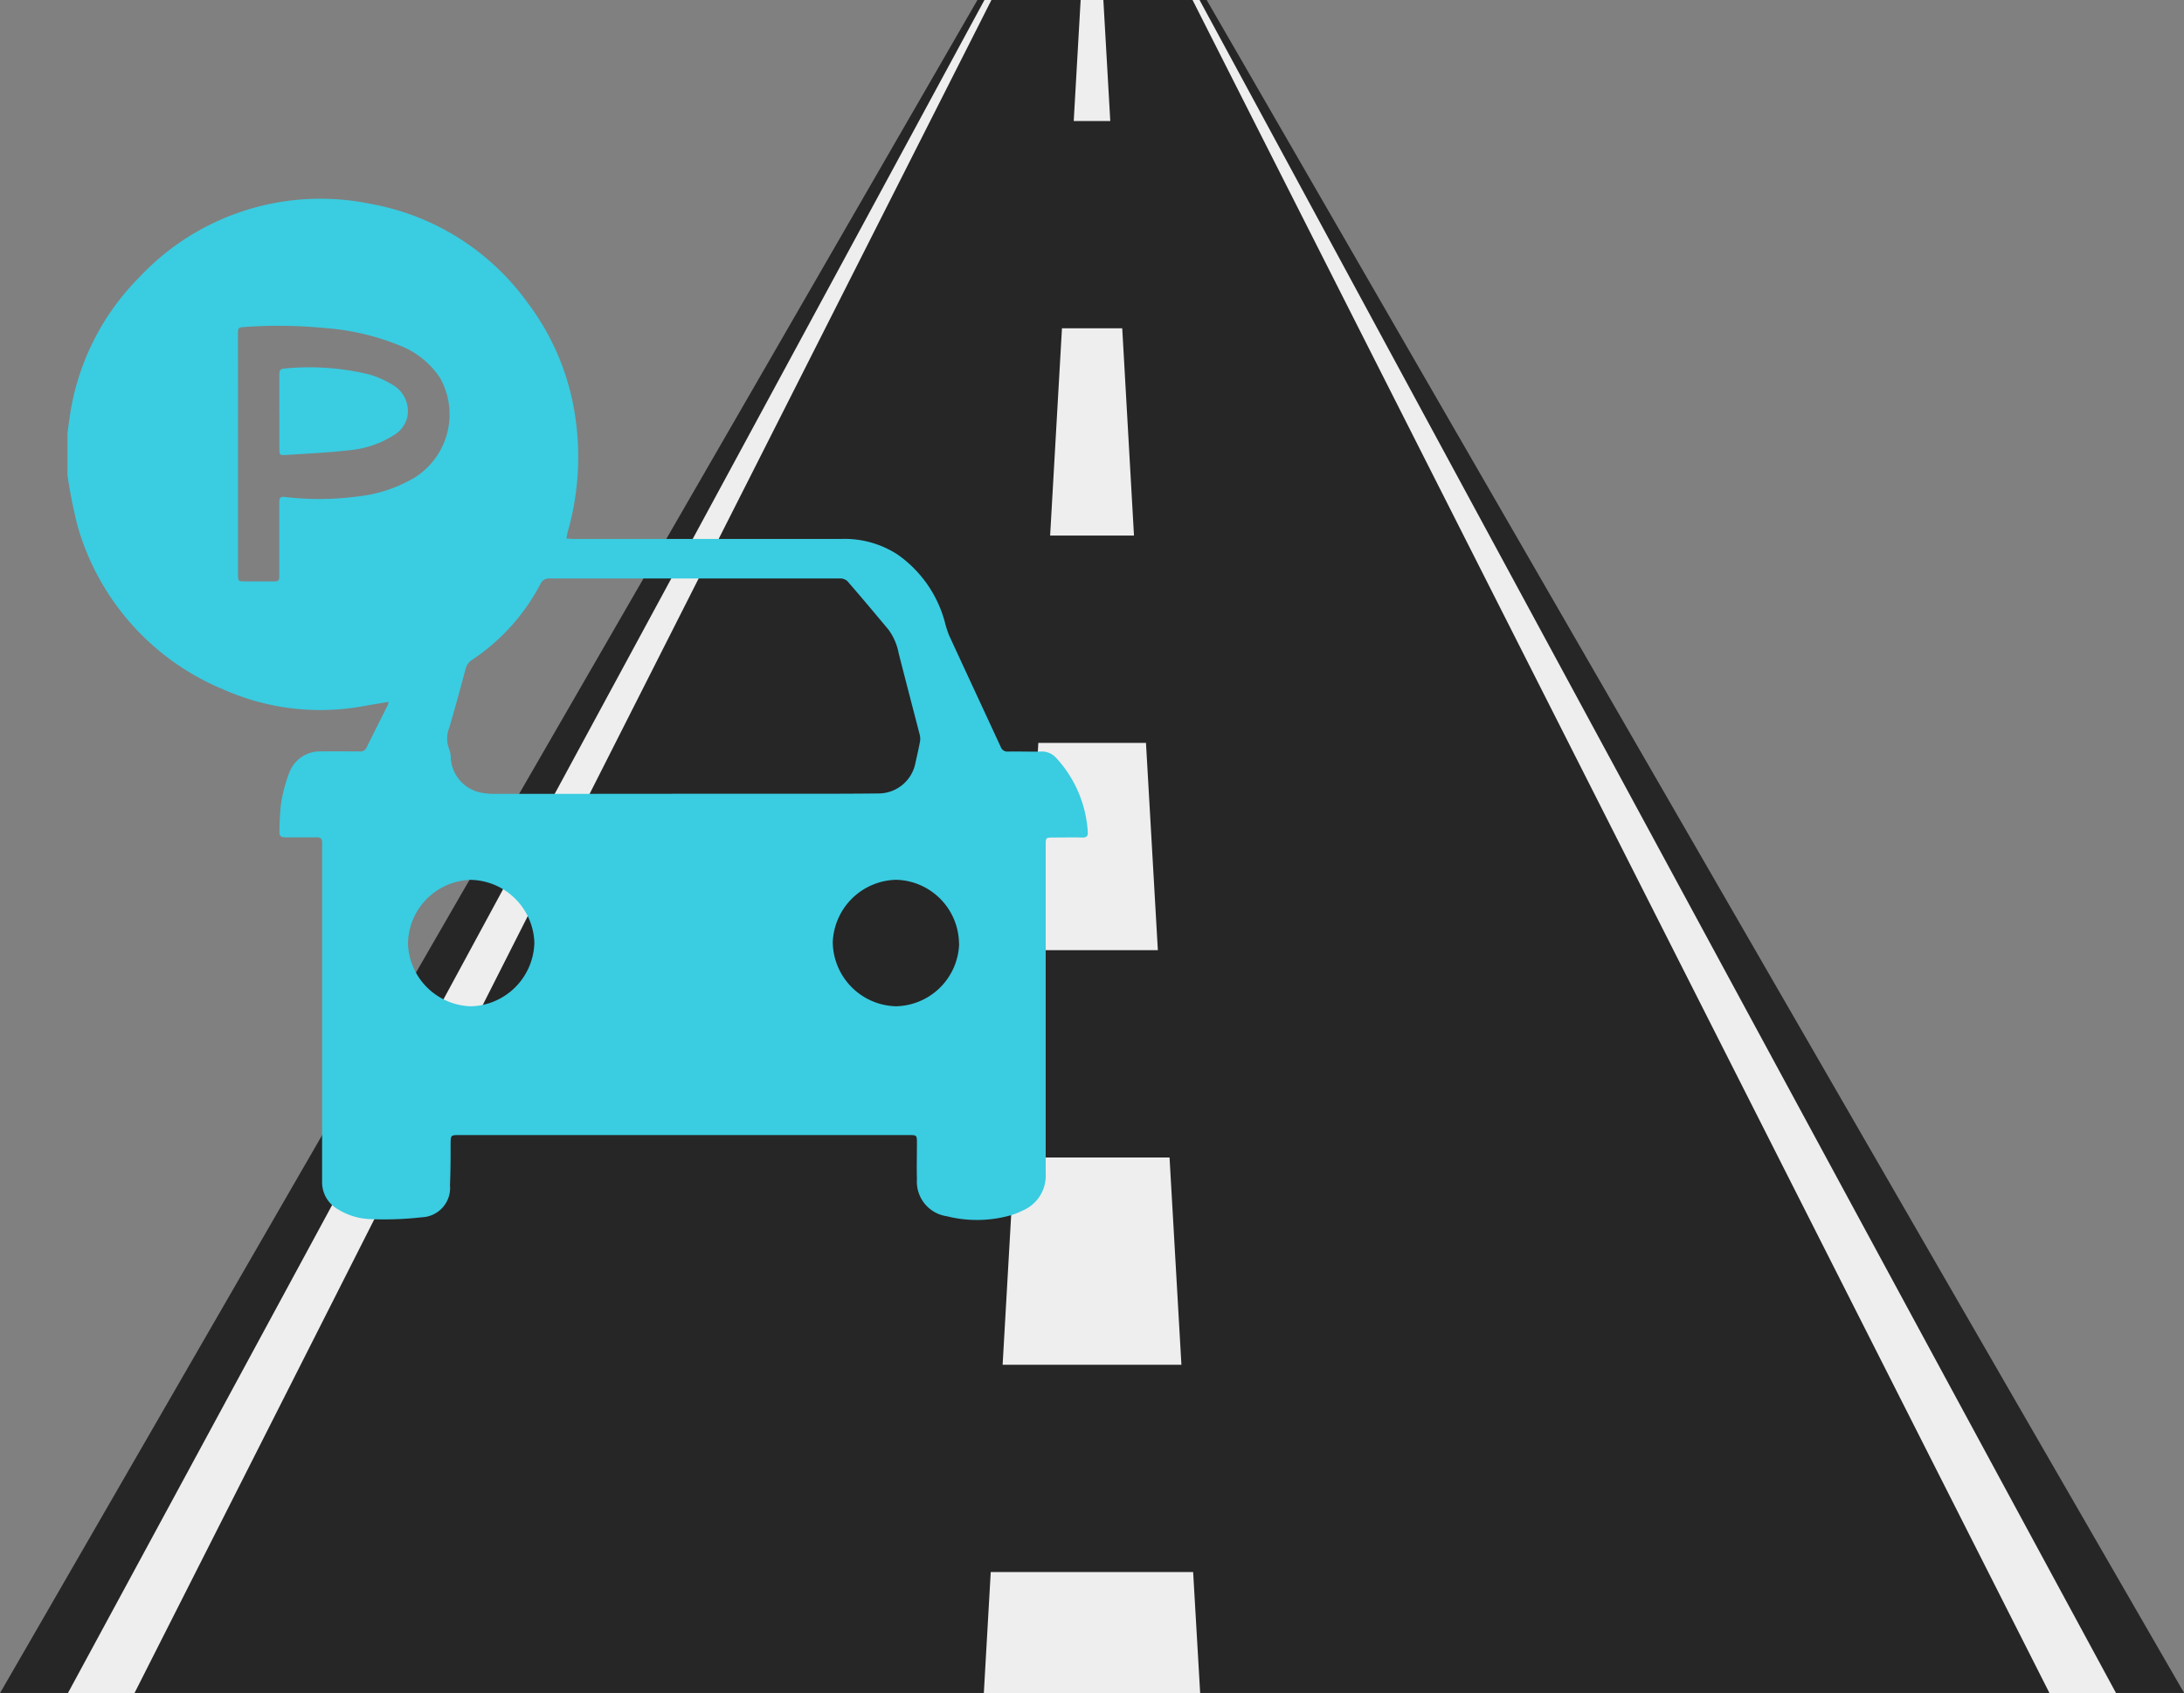 <svg xmlns="http://www.w3.org/2000/svg" width="57.191" height="44.336" viewBox="0 0 57.191 44.336"><rect x="0" y="0" width="57.191" height="44.336" fill="#808080" stroke="none"/><g id="on-road-parking-bay" transform="translate(0)"><g id="Group_276" data-name="Group 276" transform="translate(0 0)"><g id="Group_249" data-name="Group 249"><g id="Group_184" data-name="Group 184"><path id="Path_2242" data-name="Path 2242" d="M-397.51,748.4h-6l-25.594,44.336h57.191Z" transform="translate(429.107 -748.403)" fill="#262626"/></g><g id="Group_188" data-name="Group 188" transform="translate(25.763)"><g id="Group_185" data-name="Group 185" transform="translate(0 41.167)"><path id="Path_2243" data-name="Path 2243" d="M-316.442,922.55h-5.665q.09-1.584.181-3.169h5.3Z" transform="translate(322.107 -919.381)" fill="#eee"/></g><g id="Group_186" data-name="Group 186" transform="translate(0.492 8.597)"><path id="Path_2244" data-name="Path 2244" d="M-315.383,811.25h-4.682q.155-2.714.31-5.428h4.061Q-315.538,808.536-315.383,811.25ZM-316,800.393h-3.44q.155-2.714.31-5.428h2.819Q-316.159,797.679-316,800.393Zm-.621-10.857h-2.2q.156-2.714.31-5.428h1.578Q-316.78,786.822-316.625,789.536Z" transform="translate(320.065 -784.108)" fill="#eee"/></g><g id="Group_187" data-name="Group 187" transform="translate(2.354)"><path id="Path_2245" data-name="Path 2245" d="M-311.374,751.572h-.957q.091-1.584.181-3.169h.595Q-311.464,749.988-311.374,751.572Z" transform="translate(312.331 -748.403)" fill="#eee"/></g></g><g id="Group_191" data-name="Group 191" transform="translate(1.779)"><g id="Group_189" data-name="Group 189"><path id="Path_2246" data-name="Path 2246" d="M-419.974,792.739h-1.743l24-44.336h.183Z" transform="translate(421.717 -748.403)" fill="#eee"/></g><g id="Group_190" data-name="Group 190" transform="translate(29.448)"><path id="Path_2247" data-name="Path 2247" d="M-275.228,792.739h-1.743L-299.412,748.4h.183Z" transform="translate(299.412 -748.403)" fill="#eee"/></g></g></g><g id="Group_250" data-name="Group 250" transform="translate(1.767 5.215)"><path id="Path_2289" data-name="Path 2289" d="M55-913.169v-1.1c.02-.146.036-.293.06-.439a6.484,6.484,0,0,1,1.81-3.633,6.5,6.5,0,0,1,6.071-1.933,6.473,6.473,0,0,1,4.1,2.578,6.506,6.506,0,0,1,1.264,3.052,7.138,7.138,0,0,1-.2,2.94c-.016.059-.025.12-.039.195.084,0,.147.009.211.009h2.465q2.264,0,4.529,0a2.543,2.543,0,0,1,1.464.407,3.156,3.156,0,0,1,1.234,1.748,3.021,3.021,0,0,0,.11.354c.451.98.907,1.957,1.359,2.936a.185.185,0,0,0,.194.123c.282-.005.565.006.846,0a.5.5,0,0,1,.411.165,3.134,3.134,0,0,1,.829,1.939c.009.109-.03.15-.142.147-.257-.006-.515,0-.772,0-.179,0-.188.008-.188.181q0,1.663,0,3.326c0,1.767,0,3.534,0,5.3a.988.988,0,0,1-.6.96,1.838,1.838,0,0,1-.3.121,3.24,3.24,0,0,1-1.687.03.916.916,0,0,1-.785-.971c-.009-.312,0-.624,0-.935,0-.221,0-.221-.223-.22H65.242c-.2,0-.206.009-.209.21,0,.366,0,.732-.017,1.1a.768.768,0,0,1-.73.842,8.758,8.758,0,0,1-1.331.05,1.73,1.73,0,0,1-.861-.251.813.813,0,0,1-.426-.747c0-.233,0-.465,0-.7q0-1.5,0-3,0-1.462,0-2.925c0-.742,0-1.485,0-2.227,0-.107-.034-.151-.145-.149-.272.006-.544,0-.817,0-.113,0-.163-.033-.155-.153a6.949,6.949,0,0,1,.038-.71,3.944,3.944,0,0,1,.223-.84.855.855,0,0,1,.828-.547c.336-.005.673,0,1.01,0a.171.171,0,0,0,.181-.1c.185-.377.376-.752.563-1.128a.289.289,0,0,0,.011-.069c-.225.038-.438.073-.651.111a6.264,6.264,0,0,1-3.688-.443,6.587,6.587,0,0,1-3.8-4.27A12.892,12.892,0,0,1,55-913.169Zm16.143,8.342h2.97c.713,0,1.426,0,2.138-.008a.985.985,0,0,0,.952-.791c.042-.192.088-.384.123-.578a.457.457,0,0,0-.014-.189c-.181-.7-.366-1.407-.546-2.112a1.511,1.511,0,0,0-.268-.621c-.355-.425-.711-.85-1.074-1.268a.285.285,0,0,0-.2-.071q-3.794,0-7.588,0a.248.248,0,0,0-.254.151,5.384,5.384,0,0,1-1.792,1.984.376.376,0,0,0-.164.233c-.138.511-.275,1.022-.425,1.529a.77.77,0,0,0,0,.587.723.723,0,0,1,.037.233.984.984,0,0,0,.745.882,1.715,1.715,0,0,0,.411.041Q68.671-904.824,71.143-904.827Zm-11.677-8.89h0q0,1.574,0,3.148c0,.173.007.18.173.181q.356,0,.713,0c.194,0,.194,0,.194-.2,0-.624,0-1.248,0-1.871,0-.1.018-.155.142-.141a7.583,7.583,0,0,0,1.909-.012,3.711,3.711,0,0,0,1.483-.488,1.955,1.955,0,0,0,.678-2.614,2.237,2.237,0,0,0-1.073-.857,6.417,6.417,0,0,0-1.928-.45,12.536,12.536,0,0,0-2.105-.03c-.18.011-.188.016-.188.2Q59.466-915.283,59.466-913.716Zm6.1,11.144a1.692,1.692,0,0,0-1.649,1.684,1.7,1.7,0,0,0,1.647,1.628,1.708,1.708,0,0,0,1.662-1.664A1.7,1.7,0,0,0,65.568-902.572Zm12.78,1.67a1.689,1.689,0,0,0-1.644-1.671,1.7,1.7,0,0,0-1.662,1.642,1.7,1.7,0,0,0,1.647,1.67A1.689,1.689,0,0,0,78.349-900.9Z" transform="translate(-55 920.398)" fill="#3acce1"/><path id="Path_2290" data-name="Path 2290" d="M241.763-770.73c0-.331,0-.663,0-.994,0-.09.027-.138.123-.144a6.645,6.645,0,0,1,2.208.148,2.472,2.472,0,0,1,.634.277.793.793,0,0,1,.383.862.76.76,0,0,1-.353.458,2.605,2.605,0,0,1-1.17.394c-.548.063-1.1.088-1.653.123-.167.01-.17,0-.171-.175,0-.316,0-.633,0-.949Z" transform="translate(-236.215 776.305)" fill="#3acce1"/></g></g></g></svg>